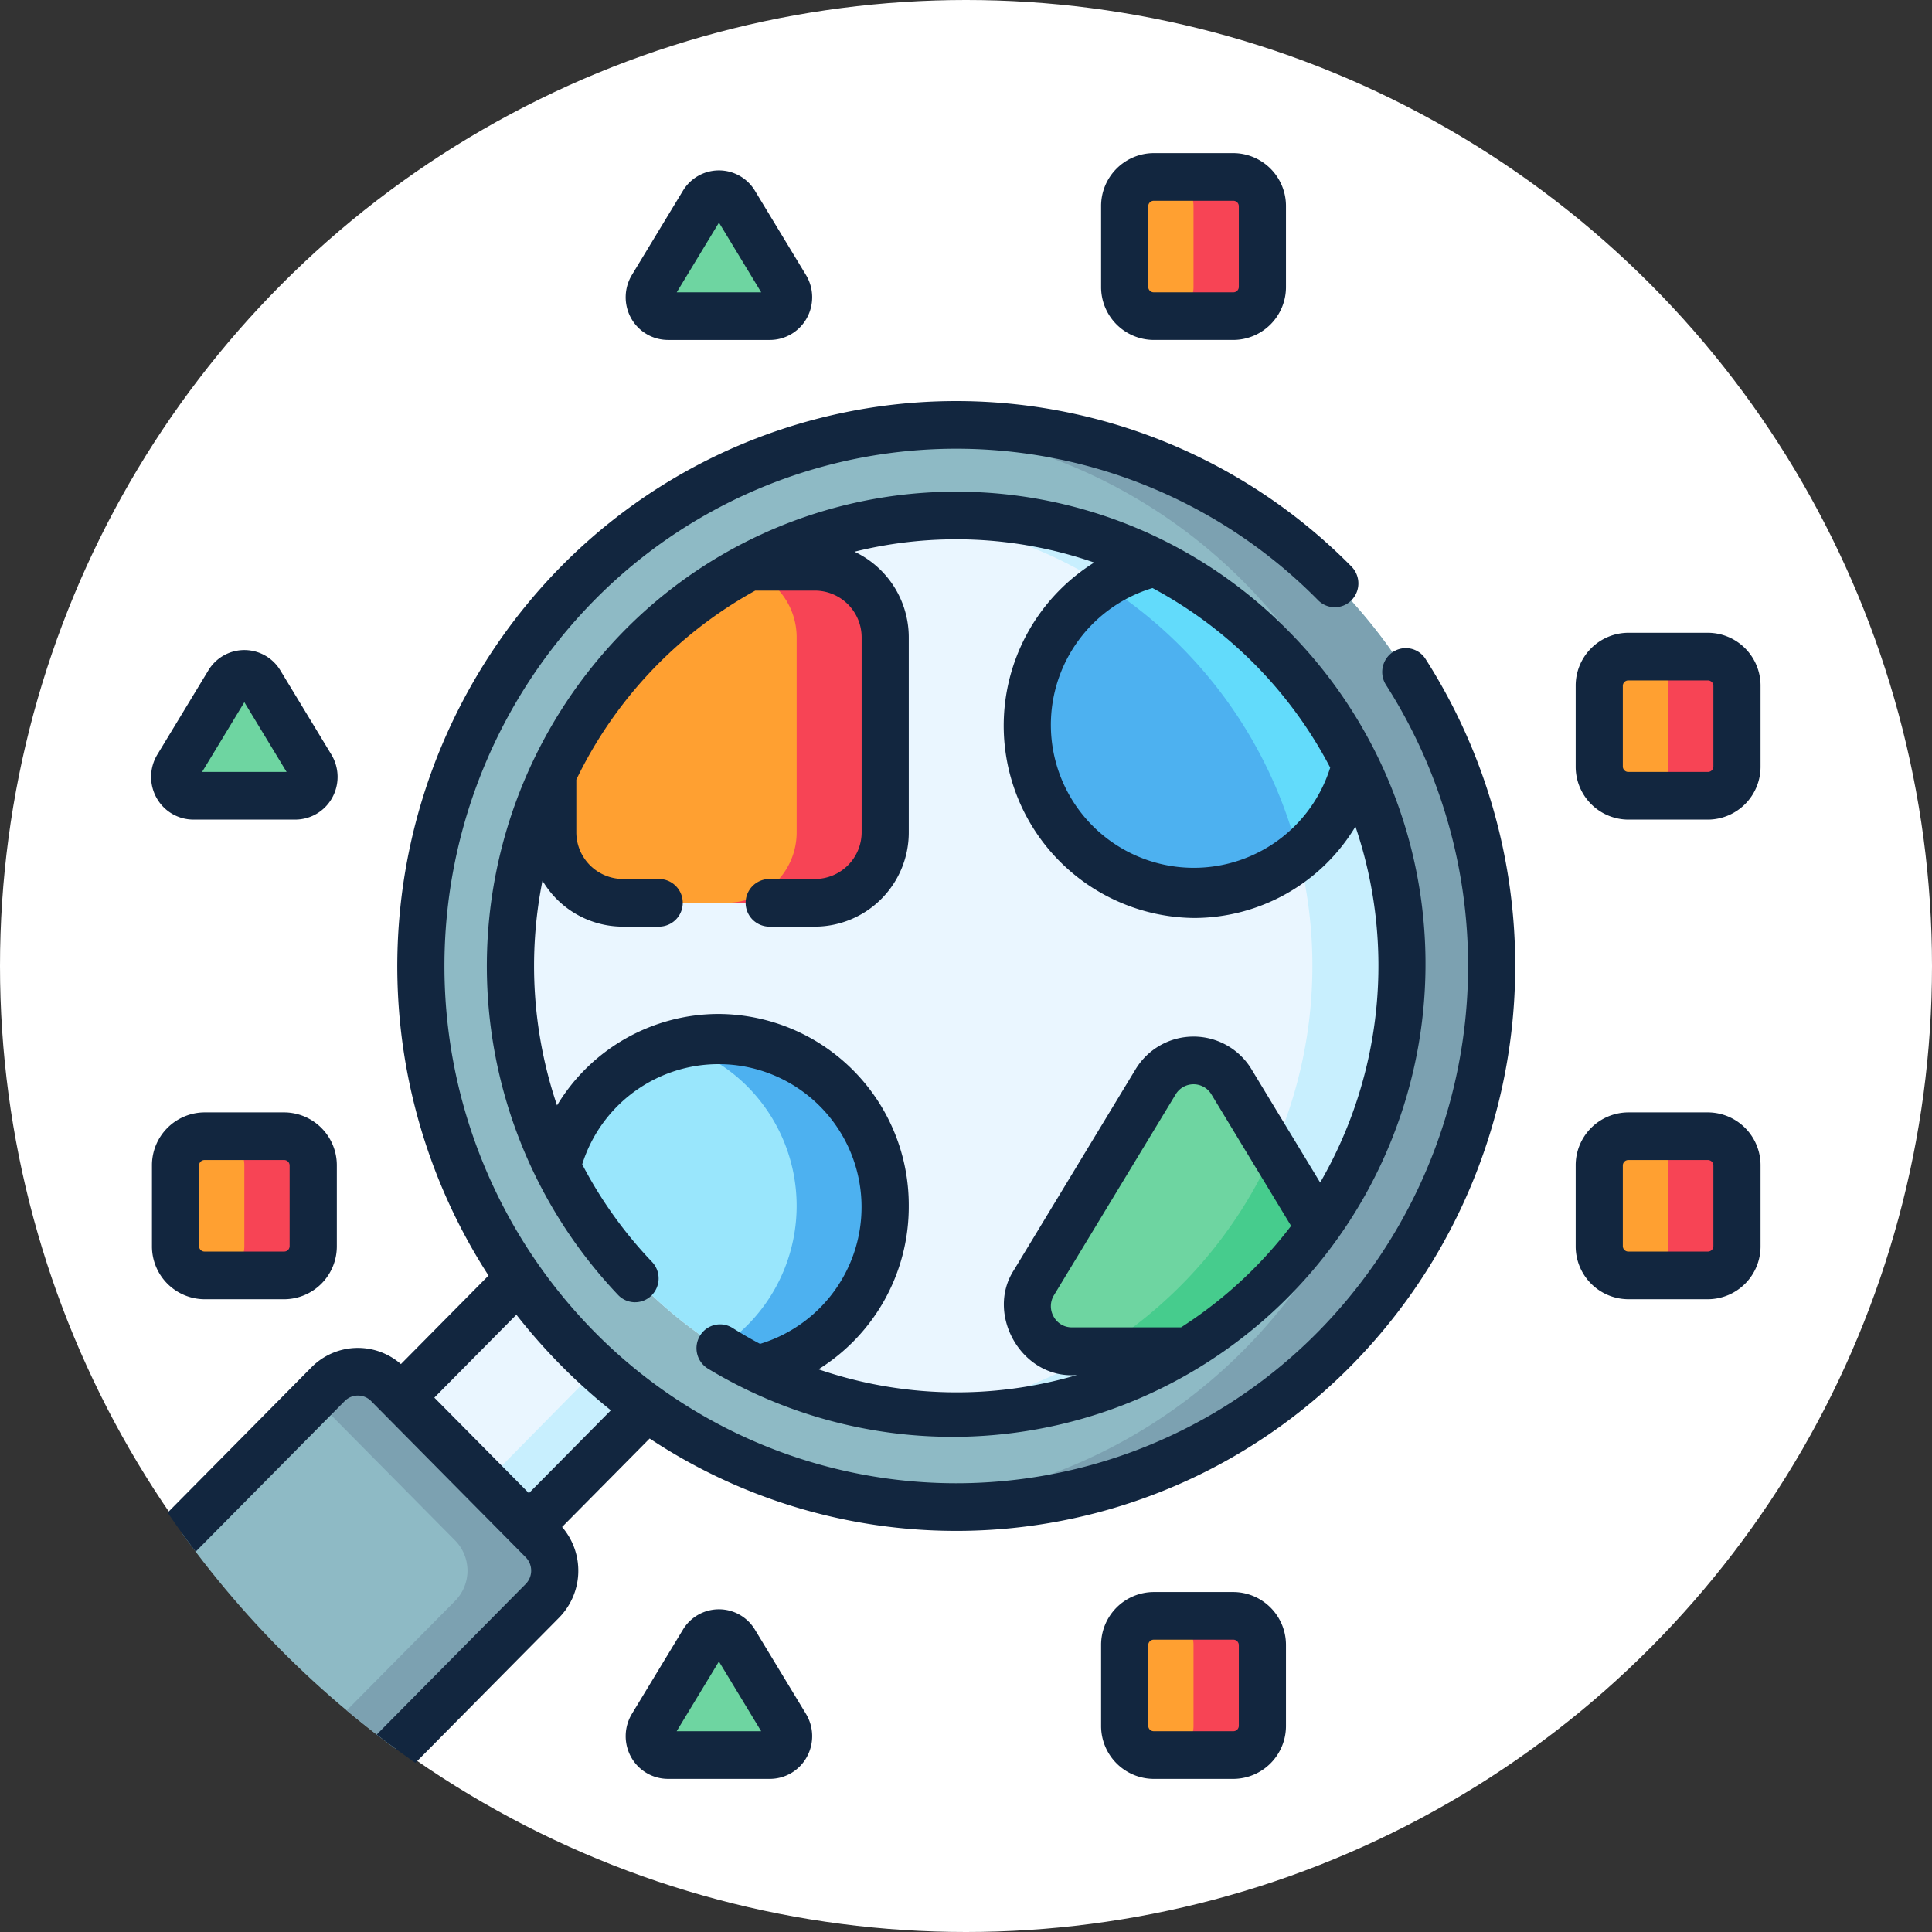 <svg xmlns="http://www.w3.org/2000/svg" xmlns:xlink="http://www.w3.org/1999/xlink" width="190" height="190" viewBox="0 0 190 190">
  <rect x="0" y="0" width="190" height="190" fill="#333333" stroke="none"/>
  <defs>
    <clipPath id="clip-path">
      <path id="Trazado_728195" data-name="Trazado 728195" d="M94,0c51.915,0,94,42.533,94,95s-42.085,95-94,95S0,147.467,0,95A95.343,95.343,0,0,1,27.9,27.454,93.071,93.071,0,0,1,94,0Z" fill="#fff"/>
    </clipPath>
  </defs>
  <g id="Grupo_1036334" data-name="Grupo 1036334" transform="translate(-305 -2390)">
    <g id="Grupo_1004758" data-name="Grupo 1004758" transform="translate(305.438 2390)">
      <circle id="Elipse_8399" data-name="Elipse 8399" cx="95" cy="95" r="95" transform="translate(-0.438)" fill="#fff"/>
    </g>
    <g id="Grupo_1030214" data-name="Grupo 1030214" transform="translate(364.438 2388)">
      <g id="Enmascarar_grupo_1026451" data-name="Enmascarar grupo 1026451" transform="translate(-59.438 2)" clip-path="url(#clip-path)">
        <g id="muestreo" transform="translate(14.86 15.058)">
          <g id="Grupo_1030215" data-name="Grupo 1030215" transform="translate(2.315 2.342)">
            <path id="Trazado_728149" data-name="Trazado 728149" d="M17.877,143.628l-15,15.158v17.646a3.639,3.639,0,0,0,3.62,3.658h17.46l15-15.158a4.236,4.236,0,0,0,0-5.947l-15.2-15.358A4.13,4.13,0,0,0,17.877,143.628Z" transform="translate(-2.796 -24.893)" fill="#8ebac5"/>
            <path id="Trazado_728150" data-name="Trazado 728150" d="M41.461,164.933l-15,15.159H17.879l15-15.159a4.233,4.233,0,0,0,0-5.946L19.032,144.993l1.348-1.365a4.135,4.135,0,0,1,5.886,0l15.195,15.359A4.233,4.233,0,0,1,41.461,164.933Z" transform="translate(-5.3 -24.894)" fill="#7ca1b1"/>
            <path id="Trazado_728153" data-name="Trazado 728153" d="M70.676,16.837H60.645a1.857,1.857,0,0,1-1.566-2.826l5.015-8.277a1.826,1.826,0,0,1,3.133,0l5.015,8.277A1.857,1.857,0,0,1,70.676,16.837Z" transform="translate(-12.133 -3.148)" fill="#6ed5a1"/>
            <path id="Trazado_728154" data-name="Trazado 728154" d="M125.624,16.519h-7.841a2.866,2.866,0,0,1-2.851-2.882V5.712a2.866,2.866,0,0,1,2.851-2.882h7.841a2.866,2.866,0,0,1,2.851,2.882v7.925A2.867,2.867,0,0,1,125.624,16.519Z" transform="translate(-21.503 -2.83)" fill="#ffa031"/>
            <path id="Trazado_728155" data-name="Trazado 728155" d="M129.262,5.713v7.923a2.867,2.867,0,0,1-2.853,2.881h-6.77a2.866,2.866,0,0,0,2.85-2.881V5.713a2.867,2.867,0,0,0-2.85-2.884h6.77A2.868,2.868,0,0,1,129.262,5.713Z" transform="translate(-22.289 -2.829)" fill="#f74455"/>
            <path id="Trazado_728157" data-name="Trazado 728157" d="M3.052,70.038l5.015-8.277a1.826,1.826,0,0,1,3.133,0l5.015,8.277a1.857,1.857,0,0,1-1.566,2.826H4.619A1.857,1.857,0,0,1,3.052,70.038Z" transform="translate(-2.779 -12.006)" fill="#6ed5a1"/>
            <path id="Trazado_728158" data-name="Trazado 728158" d="M2.879,125.69v-7.925a2.866,2.866,0,0,1,2.851-2.882h7.841a2.866,2.866,0,0,1,2.851,2.882v7.925a2.866,2.866,0,0,1-2.851,2.882H5.73a2.866,2.866,0,0,1-2.851-2.882Z" transform="translate(-2.796 -20.544)" fill="#ffa031"/>
            <path id="Trazado_728159" data-name="Trazado 728159" d="M17.208,117.764v7.926a2.866,2.866,0,0,1-2.85,2.881H7.585a2.866,2.866,0,0,0,2.85-2.881v-7.926a2.866,2.866,0,0,0-2.85-2.881h6.773A2.866,2.866,0,0,1,17.208,117.764Z" transform="translate(-3.581 -20.544)" fill="#f74455"/>
            <path id="Trazado_728160" data-name="Trazado 728160" d="M59.079,182.092l5.015-8.277a1.826,1.826,0,0,1,3.133,0l5.015,8.277a1.857,1.857,0,0,1-1.566,2.826H60.645A1.857,1.857,0,0,1,59.079,182.092Z" transform="translate(-12.133 -29.72)" fill="#6ed5a1"/>
            <path id="Trazado_728161" data-name="Trazado 728161" d="M114.932,181.717v-7.925a2.866,2.866,0,0,1,2.851-2.882h7.841a2.866,2.866,0,0,1,2.851,2.882v7.925a2.866,2.866,0,0,1-2.851,2.882h-7.841A2.866,2.866,0,0,1,114.932,181.717Z" transform="translate(-21.503 -29.401)" fill="#ffa031"/>
            <path id="Trazado_728162" data-name="Trazado 728162" d="M129.262,173.793v7.923a2.868,2.868,0,0,1-2.853,2.884h-6.77a2.867,2.867,0,0,0,2.85-2.884v-7.923a2.866,2.866,0,0,0-2.85-2.881h6.77A2.867,2.867,0,0,1,129.262,173.793Z" transform="translate(-22.289 -29.401)" fill="#f74455"/>
            <path id="Trazado_728163" data-name="Trazado 728163" d="M170.959,69.664V61.739a2.866,2.866,0,0,1,2.851-2.882h7.841a2.866,2.866,0,0,1,2.851,2.882v7.925a2.866,2.866,0,0,1-2.851,2.882H173.81A2.866,2.866,0,0,1,170.959,69.664Z" transform="translate(-30.857 -11.687)" fill="#ffa031"/>
            <path id="Trazado_728164" data-name="Trazado 728164" d="M185.288,61.739v7.926a2.866,2.866,0,0,1-2.85,2.881h-6.773a2.867,2.867,0,0,0,2.853-2.881V61.739a2.867,2.867,0,0,0-2.853-2.881h6.773A2.866,2.866,0,0,1,185.288,61.739Z" transform="translate(-31.642 -11.687)" fill="#f74455"/>
            <path id="Trazado_728165" data-name="Trazado 728165" d="M170.959,125.69v-7.925a2.866,2.866,0,0,1,2.851-2.882h7.841a2.866,2.866,0,0,1,2.851,2.882v7.925a2.866,2.866,0,0,1-2.851,2.882H173.81A2.866,2.866,0,0,1,170.959,125.69Z" transform="translate(-30.857 -20.544)" fill="#ffa031"/>
            <path id="Trazado_728166" data-name="Trazado 728166" d="M185.288,117.764v7.926a2.866,2.866,0,0,1-2.85,2.881h-6.773a2.867,2.867,0,0,0,2.853-2.881v-7.926a2.867,2.867,0,0,0-2.853-2.881h6.773A2.866,2.866,0,0,1,185.288,117.764Z" transform="translate(-31.642 -20.544)" fill="#f74455"/>
            <path id="Trazado_728169" data-name="Trazado 728169" d="M0,0,17.874.095l.112,21.2L.112,21.2Z" transform="translate(37.189 104.962) rotate(45)" fill="#eaf6ff"/>
            <path id="Trazado_728170" data-name="Trazado 728170" d="M58.653,141.789,43.74,156.861l-4.3-4.349,14.879-15.106Z" transform="translate(-8.899 -24.104)" fill="#c8effe"/>
            <ellipse id="Elipse_8414" data-name="Elipse 8414" cx="52.651" cy="53.211" rx="52.651" ry="53.211" transform="translate(24.213 24.388)" fill="#8ebac5"/>
            <path id="Trazado_728171" data-name="Trazado 728171" d="M131.4,122.635a52.2,52.2,0,0,1-41.626,15.4,52.209,52.209,0,0,0,32.813-15.4,53.614,53.614,0,0,0,0-75.253,52.209,52.209,0,0,0-32.813-15.4,52.2,52.2,0,0,1,41.626,15.4,53.613,53.613,0,0,1,0,75.253Z" transform="translate(-17.302 -7.409)" fill="#7ca1b1"/>
            <path id="Trazado_728172" data-name="Trazado 728172" d="M121.989,112.363a44.41,44.41,0,0,1-12.978,12.2,43.5,43.5,0,0,1-53.745-6.555,44.25,44.25,0,0,1-8.251-11.566,44.838,44.838,0,0,1-.439-38.6A44.308,44.308,0,0,1,65.919,47.424a43.5,43.5,0,0,1,51.34,7.93,44.25,44.25,0,0,1,8.251,11.566,44.757,44.757,0,0,1-3.521,45.444Z" transform="translate(-9.398 -9.082)" fill="#eaf6ff"/>
            <path id="Trazado_728173" data-name="Trazado 728173" d="M129.892,112.363a44.41,44.41,0,0,1-12.978,12.2,43.483,43.483,0,0,1-27.143,6.2,43.41,43.41,0,0,0,18.329-6.2,44.409,44.409,0,0,0,12.978-12.2A44.757,44.757,0,0,0,124.6,66.919a44.25,44.25,0,0,0-8.251-11.566A43.475,43.475,0,0,0,89.761,42.6a43.484,43.484,0,0,1,35.4,12.754,44.25,44.25,0,0,1,8.251,11.566A44.757,44.757,0,0,1,129.892,112.363Z" transform="translate(-17.301 -9.081)" fill="#c8effe"/>
            <path id="Trazado_728174" data-name="Trazado 728174" d="M80.106,55.326V74.459a6.921,6.921,0,0,1-6.882,6.958H54.292a6.921,6.921,0,0,1-6.885-6.958V68.788A44.308,44.308,0,0,1,66.751,48.371h6.474a6.918,6.918,0,0,1,6.882,6.955Z" transform="translate(-10.23 -10.029)" fill="#ffa031"/>
            <path id="Trazado_728175" data-name="Trazado 728175" d="M83.535,55.326V74.459a6.921,6.921,0,0,1-6.882,6.958H67.948a6.921,6.921,0,0,0,6.882-6.958V55.326a6.946,6.946,0,0,0-5.092-6.717c.148-.081.294-.159.442-.237h6.474a6.918,6.918,0,0,1,6.882,6.955Z" transform="translate(-13.659 -10.029)" fill="#f74455"/>
            <path id="Trazado_728176" data-name="Trazado 728176" d="M80.194,119.911a16.558,16.558,0,0,1-4.789,11.682,16.269,16.269,0,0,1-7.778,4.4,43.732,43.732,0,0,1-11.441-8.336,44.25,44.25,0,0,1-8.251-11.566,16.393,16.393,0,0,1,15.912-12.7,16.2,16.2,0,0,1,11.559,4.84,16.56,16.56,0,0,1,4.789,11.685Z" transform="translate(-10.318 -18.726)" fill="#99e6fc"/>
            <path id="Trazado_728177" data-name="Trazado 728177" d="M82.51,119.911a16.558,16.558,0,0,1-4.789,11.682,16.269,16.269,0,0,1-7.778,4.4q-1.911-.961-3.741-2.121a16.227,16.227,0,0,0,2.813-2.275,16.647,16.647,0,0,0,0-23.367,16.244,16.244,0,0,0-7.206-4.246,16.231,16.231,0,0,1,15.912,4.246A16.56,16.56,0,0,1,82.51,119.911Z" transform="translate(-12.634 -18.726)" fill="#4db1f0"/>
            <path id="Trazado_728178" data-name="Trazado 728178" d="M135.7,67.791a16.56,16.56,0,0,1-4.35,7.861q-.57.576-1.193,1.1a16.228,16.228,0,0,1-21.928-1.1,16.631,16.631,0,0,1,2.758-25.607,16.142,16.142,0,0,1,5.024-2.156,43.769,43.769,0,0,1,11.438,8.336A44.265,44.265,0,0,1,135.7,67.791Z" transform="translate(-19.584 -9.953)" fill="#4db1f0"/>
            <path id="Trazado_728179" data-name="Trazado 728179" d="M137.208,67.791a16.56,16.56,0,0,1-4.35,7.861q-.57.576-1.193,1.1a44.352,44.352,0,0,0-19.17-26.7,16.142,16.142,0,0,1,5.024-2.156,43.768,43.768,0,0,1,11.438,8.336,44.264,44.264,0,0,1,8.251,11.566Z" transform="translate(-21.096 -9.953)" fill="#62dbfb"/>
            <path id="Trazado_728180" data-name="Trazado 728180" d="M132.174,122.426a44.41,44.41,0,0,1-12.978,12.2H107.823a4.429,4.429,0,0,1-3.738-6.739l11.964-19.743a4.359,4.359,0,0,1,7.472,0l4.1,6.77Z" transform="translate(-19.583 -19.144)" fill="#6ed5a1"/>
            <path id="Trazado_728181" data-name="Trazado 728181" d="M133.567,124.094a44.41,44.41,0,0,1-12.978,12.2h-8.814a44.306,44.306,0,0,0,17.241-19.711Z" transform="translate(-20.976 -20.812)" fill="#46cc8d"/>
          </g>
          <g id="Grupo_1030216" data-name="Grupo 1030216" transform="translate(0)">
            <path id="Trazado_728182" data-name="Trazado 728182" d="M122.146,53.687a2.359,2.359,0,0,0-.684,3.241,51.293,51.293,0,0,1-6.676,63.609,49.958,49.958,0,0,1-71.181,0,51.252,51.252,0,0,1,0-71.938,49.958,49.958,0,0,1,71.181,0,2.3,2.3,0,0,0,3.279,0,2.361,2.361,0,0,0,0-3.314,54.561,54.561,0,0,0-77.739,0A56.042,56.042,0,0,0,33.2,115.012l-8.617,8.709a6.419,6.419,0,0,0-8.808.326L.775,139.2a2.361,2.361,0,0,0,0,3.314,2.3,2.3,0,0,0,3.279,0l15-15.158a1.828,1.828,0,0,1,2.6,0l15.2,15.358a1.876,1.876,0,0,1,0,2.633l-15,15.158a2.361,2.361,0,0,0,0,3.314,2.3,2.3,0,0,0,3.279,0l15-15.158a6.587,6.587,0,0,0,.3-8.923l8.612-8.7a54.566,54.566,0,0,0,69.018-7.188,56.018,56.018,0,0,0,7.288-69.473,2.3,2.3,0,0,0-3.207-.691ZM37.171,136.412l-9.3-9.394,8.068-8.154a57.258,57.258,0,0,0,9.293,9.4Z" transform="translate(-0.016 -4.627)" fill="#12263f"/>
            <path id="Trazado_728184" data-name="Trazado 728184" d="M60.181,18.741H70.212a4.153,4.153,0,0,0,3.625-2.147,4.242,4.242,0,0,0-.082-4.245L68.74,4.071a4.132,4.132,0,0,0-7.087,0l-5.016,8.277a4.242,4.242,0,0,0-.082,4.245,4.153,4.153,0,0,0,3.625,2.147ZM65.2,7.2l4.155,6.857h-8.31Z" transform="translate(-9.354 -0.366)" fill="#12263f"/>
            <path id="Trazado_728185" data-name="Trazado 728185" d="M117.319,18.422h7.841a5.2,5.2,0,0,0,5.17-5.225V5.272A5.2,5.2,0,0,0,125.16.048h-7.841a5.2,5.2,0,0,0-5.17,5.225V13.2A5.2,5.2,0,0,0,117.319,18.422Zm-.533-13.149a.536.536,0,0,1,.533-.538h7.841a.536.536,0,0,1,.533.538V13.2a.536.536,0,0,1-.533.538h-7.841a.536.536,0,0,1-.533-.538Z" transform="translate(-18.723 -0.048)" fill="#12263f"/>
            <path id="Trazado_728187" data-name="Trazado 728187" d="M4.155,74.767H14.185A4.153,4.153,0,0,0,17.81,72.62a4.242,4.242,0,0,0-.082-4.246L12.714,60.1a4.133,4.133,0,0,0-7.087,0L.611,68.375A4.243,4.243,0,0,0,.529,72.62a4.152,4.152,0,0,0,3.625,2.147ZM9.17,63.223l4.155,6.858H5.015Z" transform="translate(0 -9.224)" fill="#12263f"/>
            <path id="Trazado_728188" data-name="Trazado 728188" d="M13.106,112.1H5.265A5.2,5.2,0,0,0,.1,117.326v7.925a5.2,5.2,0,0,0,5.17,5.225h7.841a5.2,5.2,0,0,0,5.17-5.225v-7.925A5.2,5.2,0,0,0,13.106,112.1Zm.533,13.149a.536.536,0,0,1-.533.538H5.265a.536.536,0,0,1-.533-.538v-7.925a.536.536,0,0,1,.533-.538h7.841a.536.536,0,0,1,.533.538Z" transform="translate(-0.016 -17.762)" fill="#12263f"/>
            <path id="Trazado_728189" data-name="Trazado 728189" d="M68.74,172.151a4.132,4.132,0,0,0-7.087,0l-5.015,8.277a4.243,4.243,0,0,0-.082,4.246,4.152,4.152,0,0,0,3.625,2.147H70.212a4.152,4.152,0,0,0,3.625-2.147,4.243,4.243,0,0,0-.082-4.246Zm-7.7,9.983,4.155-6.857,4.155,6.857Z" transform="translate(-9.354 -26.938)" fill="#12263f"/>
            <path id="Trazado_728190" data-name="Trazado 728190" d="M125.16,168.128h-7.841a5.2,5.2,0,0,0-5.17,5.225v7.925a5.2,5.2,0,0,0,5.17,5.225h7.841a5.2,5.2,0,0,0,5.17-5.225v-7.925A5.2,5.2,0,0,0,125.16,168.128Zm.533,13.149a.536.536,0,0,1-.533.538h-7.841a.536.536,0,0,1-.533-.538v-7.925a.536.536,0,0,1,.533-.538h7.841a.536.536,0,0,1,.533.538Z" transform="translate(-18.723 -26.619)" fill="#12263f"/>
            <path id="Trazado_728191" data-name="Trazado 728191" d="M181.186,56.075h-7.841a5.2,5.2,0,0,0-5.17,5.225v7.925a5.2,5.2,0,0,0,5.17,5.225h7.841a5.2,5.2,0,0,0,5.17-5.225V61.3A5.2,5.2,0,0,0,181.186,56.075Zm.532,13.149a.536.536,0,0,1-.533.538h-7.841a.536.536,0,0,1-.533-.538V61.3a.536.536,0,0,1,.533-.538h7.841a.536.536,0,0,1,.533.538Z" transform="translate(-28.077 -8.905)" fill="#12263f"/>
            <path id="Trazado_728192" data-name="Trazado 728192" d="M181.186,112.1h-7.841a5.2,5.2,0,0,0-5.17,5.225v7.925a5.2,5.2,0,0,0,5.17,5.225h7.841a5.2,5.2,0,0,0,5.17-5.225v-7.925A5.2,5.2,0,0,0,181.186,112.1Zm.532,13.149a.536.536,0,0,1-.533.538h-7.841a.536.536,0,0,1-.533-.538v-7.925a.536.536,0,0,1,.533-.538h7.841a.536.536,0,0,1,.533.538Z" transform="translate(-28.077 -17.762)" fill="#12263f"/>
            <path id="Trazado_728194" data-name="Trazado 728194" d="M66.507,123.405q-1.376-.728-2.7-1.561a2.3,2.3,0,0,0-3.2.744,2.358,2.358,0,0,0,.736,3.229,46.507,46.507,0,0,0,57.085-72.56,45.812,45.812,0,0,0-65.273,0,47,47,0,0,0-.614,65.335,2.3,2.3,0,0,0,3.278.062,2.361,2.361,0,0,0,.061-3.313,42.022,42.022,0,0,1-6.865-9.594,14.057,14.057,0,1,1,17.485,17.658Zm48.648-7.494a42.038,42.038,0,0,1-7.249,5.869H97.173a2.021,2.021,0,0,1-1.8-1.065,2.062,2.062,0,0,1,.041-2.107l11.962-19.741a2.051,2.051,0,0,1,3.517,0L118.73,111.8A42.538,42.538,0,0,1,115.155,115.911Zm7.42-49.179A14.057,14.057,0,1,1,105.1,49.072a42.146,42.146,0,0,1,17.474,17.659ZM81.129,109.826A18.789,18.789,0,0,0,62.461,90.959a18.555,18.555,0,0,0-15.922,8.992,42.788,42.788,0,0,1-1.431-22.1A9.186,9.186,0,0,0,53,82.372h3.559a2.343,2.343,0,0,0,0-4.687H53a4.6,4.6,0,0,1-4.565-4.614V67.915a42.114,42.114,0,0,1,17.595-18.59h5.9a4.6,4.6,0,0,1,4.565,4.614V73.071a4.6,4.6,0,0,1-4.565,4.614h-4.5a2.343,2.343,0,0,0,0,4.687h4.5a9.262,9.262,0,0,0,9.2-9.3V53.939A9.317,9.317,0,0,0,75.793,45.5a41.507,41.507,0,0,1,23.571,1.063,18.915,18.915,0,0,0,9.771,34.958,18.553,18.553,0,0,0,15.923-8.992,42.555,42.555,0,0,1-3.47,35.01l-6.739-11.121a6.662,6.662,0,0,0-11.426,0L91.46,116.161c-2.814,4.365.8,10.75,6.212,10.306a41.9,41.9,0,0,1-25.42-.562,18.839,18.839,0,0,0,8.877-16.079Z" transform="translate(-6.618 -6.3)" fill="#12263f"/>
          </g>
        </g>
      </g>
    </g>
  </g>
</svg>
